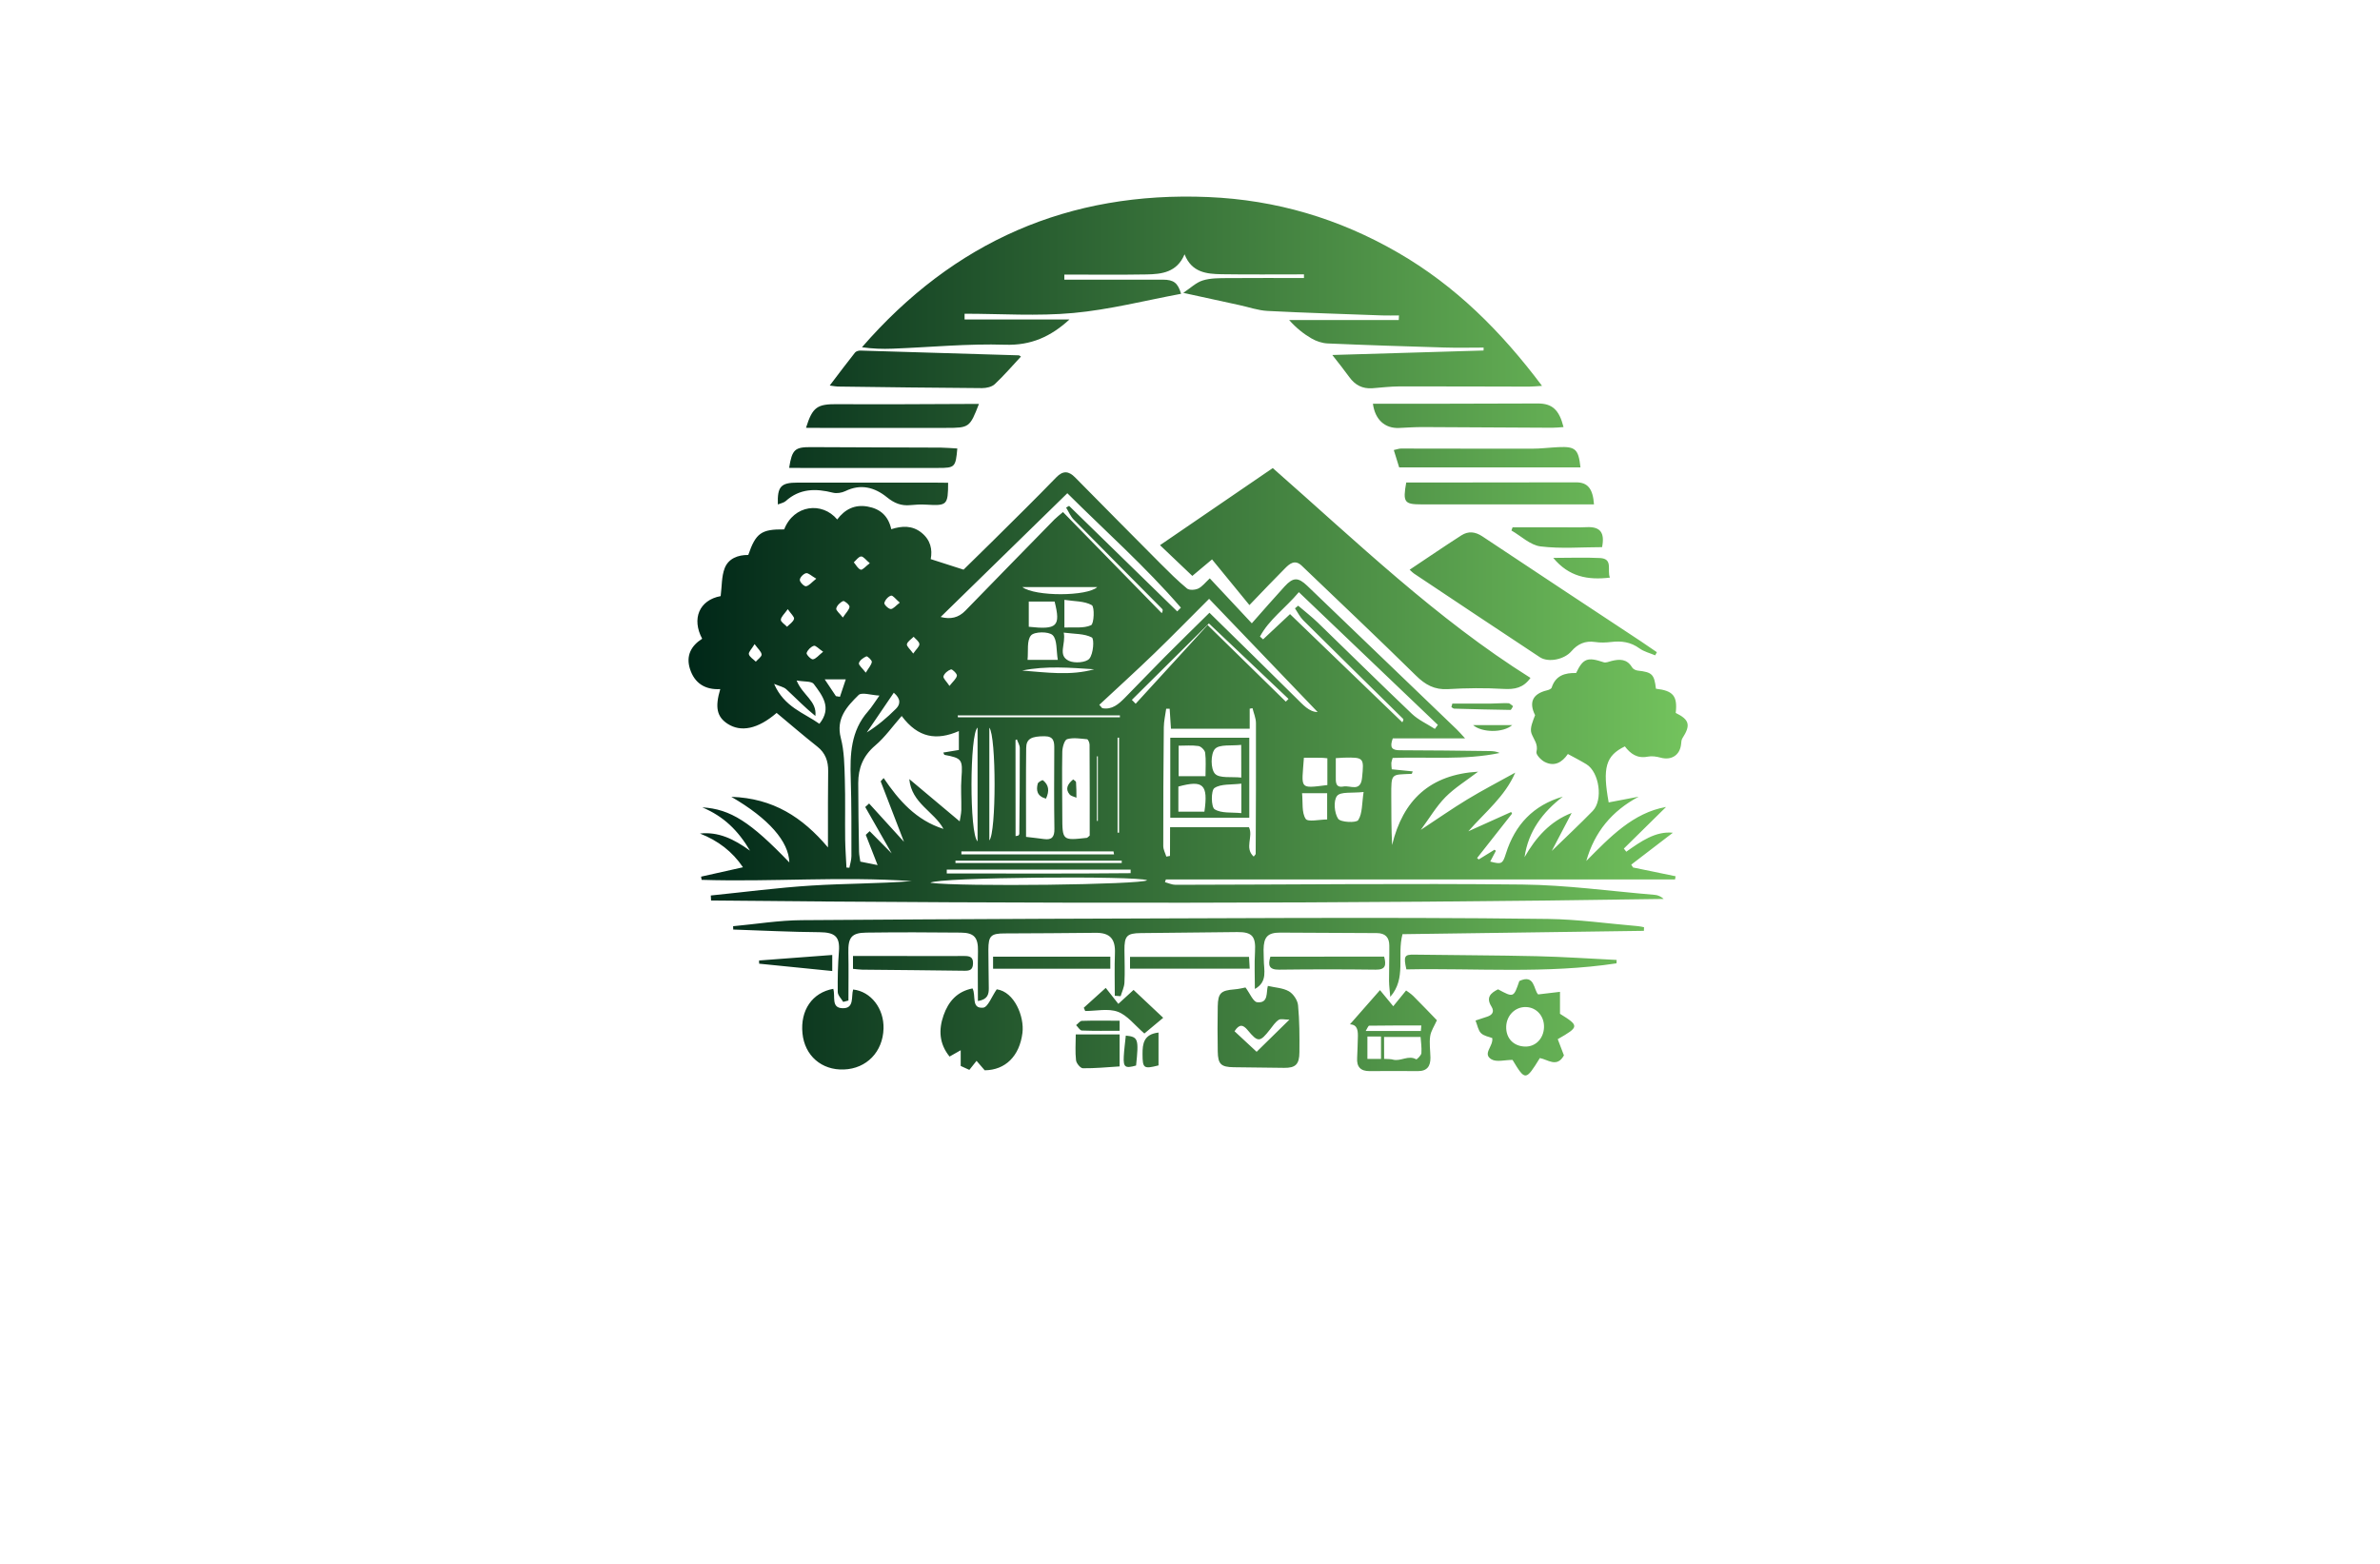 <?xml version="1.0" encoding="utf-8"?>
<!-- Generator: Adobe Illustrator 27.8.1, SVG Export Plug-In . SVG Version: 6.00 Build 0)  -->
<svg version="1.1" xmlns="http://www.w3.org/2000/svg" xmlns:xlink="http://www.w3.org/1999/xlink" x="0px" y="0px"
	 viewBox="0 0 350 230" style="enable-background:new 0 0 350 230;" xml:space="preserve">
<style type="text/css">
	.st0{fill:#DFDCBB;}
	.st1{fill:#256540;}
	.st2{fill:#465410;}
	.st3{fill:#FFF0CC;}
	.st4{fill:#263500;}
	.st5{fill:#FFB540;}
	.st6{fill:#F2F7D2;}
	.st7{fill:#A7D4BF;}
	.st8{fill:#8DC63F;}
	.st9{fill:#02913F;}
	.st10{fill:#008713;}
	.st11{fill:#66FF74;}
	.st12{fill:#493D00;}
	.st13{fill:#005505;}
	.st14{fill:#646A07;}
	.st15{fill:#48990E;}
	.st16{fill:#896500;}
	.st17{fill:#9FE2FF;}
	.st18{fill:#754C24;}
	.st19{fill:#FFF30B;}
	.st20{fill:#7ABC50;}
	.st21{fill:#370900;}
	.st22{fill:#C8FF8D;}
	.st23{fill:#377300;}
	.st24{fill:#002F1A;}
	.st25{fill:#C19E00;}
	.st26{fill:#FFCE00;}
	.st27{fill:#583F00;}
	.st28{fill:#5B7200;}
	.st29{fill:#96FF00;}
	.st30{fill-rule:evenodd;clip-rule:evenodd;fill:#22704A;}
	.st31{fill:#A5D065;}
	.st32{fill:#8EC146;}
	.st33{fill-rule:evenodd;clip-rule:evenodd;fill:#604500;}
	.st34{fill-rule:evenodd;clip-rule:evenodd;fill:#03FCB5;}
	.st35{fill-rule:evenodd;clip-rule:evenodd;fill:#B5FF00;}
	.st36{fill:#008F09;}
	.st37{fill:#491C00;}
	.st38{fill:#CAB400;}
	.st39{fill-rule:evenodd;clip-rule:evenodd;fill:#FFBE78;}
	.st40{fill:#351700;}
	.st41{fill:#697822;}
	.st42{fill:#809324;}
	.st43{fill:#474F1F;}
	.st44{fill:#97AF24;}
	.st45{fill:#B0CB1F;}
	.st46{fill-rule:evenodd;clip-rule:evenodd;fill:#474F1F;}
	.st47{fill-rule:evenodd;clip-rule:evenodd;fill:#697822;}
	.st48{fill-rule:evenodd;clip-rule:evenodd;fill:url(#SVGID_1_);}
	.st49{fill-rule:evenodd;clip-rule:evenodd;fill:url(#SVGID_00000052098507608353058490000001508592941474779315_);}
	.st50{fill-rule:evenodd;clip-rule:evenodd;fill:url(#SVGID_00000015316036324332473600000007575414348464537987_);}
	.st51{fill-rule:evenodd;clip-rule:evenodd;fill:url(#SVGID_00000155138352453905573300000005671320253556679325_);}
	.st52{fill-rule:evenodd;clip-rule:evenodd;fill:url(#SVGID_00000108282478893110665240000016067274149022121370_);}
	.st53{fill-rule:evenodd;clip-rule:evenodd;fill:#55611B;}
	.st54{fill:#FFFFFF;}
	.st55{fill-rule:evenodd;clip-rule:evenodd;fill:#97AF24;}
	.st56{fill-rule:evenodd;clip-rule:evenodd;fill:#FFFFFF;}
	.st57{fill-rule:evenodd;clip-rule:evenodd;fill:#FEFEFE;}
	.st58{fill-rule:evenodd;clip-rule:evenodd;fill:#DFDCBB;}
	.st59{fill-rule:evenodd;clip-rule:evenodd;}
	.st60{fill-rule:evenodd;clip-rule:evenodd;fill:#256540;}
	.st61{fill-rule:evenodd;clip-rule:evenodd;fill:#BDFFFA;}
	.st62{fill-rule:evenodd;clip-rule:evenodd;fill:#FFCE00;}
	.st63{fill-rule:evenodd;clip-rule:evenodd;fill:#5B1C00;}
	.st64{fill-rule:evenodd;clip-rule:evenodd;fill:#00423D;}
	.st65{fill-rule:evenodd;clip-rule:evenodd;fill:#D16024;}
	.st66{fill-rule:evenodd;clip-rule:evenodd;fill:#7A300F;}
	.st67{fill-rule:evenodd;clip-rule:evenodd;fill:#A7D4BF;}
	.st68{fill-rule:evenodd;clip-rule:evenodd;fill:url(#SVGID_00000082328701418780647600000005518497113081543086_);}
	.st69{fill-rule:evenodd;clip-rule:evenodd;fill:url(#SVGID_00000021116778597597028470000004747544626199380105_);}
	.st70{fill-rule:evenodd;clip-rule:evenodd;fill:url(#SVGID_00000080889203371620365100000009345319028520516745_);}
	.st71{fill-rule:evenodd;clip-rule:evenodd;fill:url(#SVGID_00000179616161663752223540000002561387548178316721_);}
	.st72{fill-rule:evenodd;clip-rule:evenodd;fill:url(#SVGID_00000109735817755430284590000001946333068369588668_);}
	.st73{fill:#6F992B;}
	.st74{fill:#355F32;}
	.st75{fill:#457630;}
	.st76{fill:#9CA91A;}
	.st77{fill:#264626;}
	.st78{fill:#F6F7F5;}
	.st79{fill:#2A776B;}
	.st80{fill:#24513A;}
	.st81{fill:#ECB426;}
	.st82{fill:#86BA8A;}
	.st83{fill:#63A038;}
	.st84{fill:#2A6933;}
	.st85{fill:#EBB427;}
	.st86{fill:#FDFDFD;}
	.st87{fill:url(#SVGID_00000134240764883348134480000006141626647995042219_);}
	.st88{fill:url(#SVGID_00000007388485182688907670000017571289120499775643_);}
	.st89{fill:url(#SVGID_00000029746437172340547590000016459509169234068353_);}
	.st90{fill:url(#SVGID_00000160871290131385264950000011016455115188524446_);}
	.st91{fill:url(#SVGID_00000105421110151518767680000001414153753324383912_);}
	.st92{fill-rule:evenodd;clip-rule:evenodd;fill:url(#SVGID_00000089565221059433335350000010455268564225410751_);}
	.st93{fill:url(#SVGID_00000008106727720747464930000008782444633143369600_);}
	.st94{fill-rule:evenodd;clip-rule:evenodd;fill:url(#SVGID_00000092425211322926313220000011510561017279285889_);}
	.st95{fill:url(#SVGID_00000119081204507220311660000009097478904344260742_);}
	.st96{fill-rule:evenodd;clip-rule:evenodd;fill:url(#SVGID_00000070120468939765063900000014541545575893586585_);}
	.st97{fill:url(#SVGID_00000052104317454922678110000018415022015994634368_);}
	.st98{fill:url(#SVGID_00000115504234185948753920000001759795672066567868_);}
	.st99{fill-rule:evenodd;clip-rule:evenodd;fill:url(#SVGID_00000078007674035107452800000008262126805441559973_);}
	.st100{fill-rule:evenodd;clip-rule:evenodd;fill:url(#SVGID_00000071531806914451458440000011148654947787242654_);}
	.st101{fill-rule:evenodd;clip-rule:evenodd;fill:url(#SVGID_00000100343607694076295000000018117418347834102191_);}
	.st102{fill-rule:evenodd;clip-rule:evenodd;fill:url(#SVGID_00000008867990890727641460000000767313286570746268_);}
	.st103{fill-rule:evenodd;clip-rule:evenodd;fill:url(#SVGID_00000117676175675941988080000001114331268077809079_);}
	.st104{fill-rule:evenodd;clip-rule:evenodd;fill:url(#SVGID_00000147932873870901415460000002149304947460052891_);}
	.st105{fill:url(#SVGID_00000161602184637355907260000011404242414277953464_);}
	.st106{fill:url(#SVGID_00000137840270163391896150000004485009219231250105_);}
	.st107{fill:url(#SVGID_00000006702392746863817540000011186183698693147270_);}
	.st108{fill:url(#SVGID_00000026871603162825347010000006988179583767060129_);}
	.st109{fill:#ECEFF0;}
	.st110{fill:url(#SVGID_00000112607413140448853420000004621226263920129183_);}
	.st111{fill:url(#SVGID_00000054973316065778420750000005421599285842802318_);}
	.st112{fill:url(#SVGID_00000183940422850385215760000018293430450669990023_);}
	.st113{fill:url(#SVGID_00000170257813953867073690000016636458369462272439_);}
	.st114{fill:#263756;}
	.st115{fill:url(#SVGID_00000098197707427242013460000012268731531395248792_);}
	.st116{fill:url(#SVGID_00000087413351779315818400000002260865444269559994_);}
	.st117{fill:url(#SVGID_00000166677256110266609750000013245443131064193693_);}
	.st118{fill:url(#SVGID_00000097497776173331621450000010326456342633991346_);}
	.st119{fill:url(#SVGID_00000079485548336281738570000009113145391707686295_);}
	.st120{fill-rule:evenodd;clip-rule:evenodd;fill:url(#SVGID_00000111170015080216327010000015837903868975141262_);}
	.st121{fill-rule:evenodd;clip-rule:evenodd;fill:url(#SVGID_00000065074631568561184610000014497106034414991788_);}
	.st122{fill-rule:evenodd;clip-rule:evenodd;fill:url(#SVGID_00000114763027152835234750000016444290804470252950_);}
	.st123{fill-rule:evenodd;clip-rule:evenodd;fill:#000002;}
	.st124{fill-rule:evenodd;clip-rule:evenodd;fill:url(#SVGID_00000005982615164055499290000012385206395673027747_);}
	.st125{fill:url(#SVGID_00000088134083855045272380000015350957697102458499_);}
	.st126{fill:#B0EB81;}
	.st127{fill:url(#SVGID_00000106830373875447758840000001283479674960976515_);}
	.st128{fill:url(#SVGID_00000109710086645063607010000001138327229109457326_);}
	.st129{fill:url(#SVGID_00000163072409005221977540000005587490021610155683_);}
	.st130{fill:#674447;}
	.st131{fill:url(#SVGID_00000168087072227268243350000010132241315257727407_);}
	.st132{fill:url(#SVGID_00000105406804594122941320000016649283288149618835_);}
	.st133{fill:url(#SVGID_00000007393829507002455180000007509448841709096844_);}
	.st134{fill:#75B63B;}
	.st135{fill:#053E22;}
	.st136{fill:#ECF894;}
	.st137{fill:#00FFFF;}
	.st138{fill:url(#SVGID_00000145039157377022501260000003844101039976661162_);}
	.st139{fill:url(#SVGID_00000152962851974389834540000017594093586754516103_);}
	.st140{fill:url(#SVGID_00000166655029879735854730000017368559184280777890_);}
	.st141{fill:url(#SVGID_00000031917911810681294470000008093022282924550315_);}
	.st142{fill:url(#SVGID_00000137810321289005393790000018034571151497806244_);}
	.st143{fill:url(#SVGID_00000106845669583494549240000006247180889661632663_);}
	.st144{fill-rule:evenodd;clip-rule:evenodd;fill:url(#SVGID_00000057144509240332319030000001681204754906947477_);}
	.st145{fill-rule:evenodd;clip-rule:evenodd;fill:url(#SVGID_00000008147245044600031500000010355025338398138242_);}
	.st146{fill-rule:evenodd;clip-rule:evenodd;fill:url(#SVGID_00000160184110891527130230000017220414778306142865_);}
	.st147{fill-rule:evenodd;clip-rule:evenodd;fill:url(#SVGID_00000183229550068798784720000010865120323343392181_);}
	.st148{fill-rule:evenodd;clip-rule:evenodd;fill:url(#SVGID_00000045612263149211361680000002459166544404710808_);}
	.st149{fill-rule:evenodd;clip-rule:evenodd;fill:url(#SVGID_00000081630149976198024330000004386708191317051019_);}
	.st150{fill-rule:evenodd;clip-rule:evenodd;fill:url(#SVGID_00000164508605473073590240000017067269652312822663_);}
	.st151{fill-rule:evenodd;clip-rule:evenodd;fill:url(#SVGID_00000152231371071494909100000007025372292069087123_);}
	.st152{fill-rule:evenodd;clip-rule:evenodd;fill:url(#SVGID_00000119101821449268884420000001988188380401051579_);}
	.st153{fill-rule:evenodd;clip-rule:evenodd;fill:#809224;}
	.st154{fill-rule:evenodd;clip-rule:evenodd;fill:#AFCA1F;}
	.st155{fill:url(#SVGID_00000051343321501387740930000008005141211554999228_);}
	.st156{fill:url(#SVGID_00000028319192354754771790000010741432025772567221_);}
	.st157{fill-rule:evenodd;clip-rule:evenodd;fill:#0081C6;}
	.st158{fill-rule:evenodd;clip-rule:evenodd;fill:#2AA349;}
	.st159{fill-rule:evenodd;clip-rule:evenodd;fill:#008A45;}
	.st160{fill-rule:evenodd;clip-rule:evenodd;fill:#8BC13F;}
	.st161{fill-rule:evenodd;clip-rule:evenodd;fill:#6BC6F0;}
	.st162{fill-rule:evenodd;clip-rule:evenodd;fill:#B97129;}
	.st163{fill-rule:evenodd;clip-rule:evenodd;fill:#643A18;}
	.st164{fill-rule:evenodd;clip-rule:evenodd;fill:#F9C22B;}
	.st165{fill:#142F47;}
	.st166{fill:#FEFEFE;}
	.st167{fill:#61A939;}
	.st168{fill:url(#SVGID_00000039843158747304418270000013752371667086318263_);}
	.st169{fill:#68A967;}
	.st170{fill:url(#SVGID_00000176749763269893895390000009530302510329199525_);}
	.st171{fill:#FBB040;}
	.st172{fill:#BFCFAB;}
	.st173{fill:#94AF73;}
	.st174{fill:#4A573A;}
	.st175{fill:url(#SVGID_00000154414901225872218140000001842118031050929806_);}
	.st176{fill-rule:evenodd;clip-rule:evenodd;fill:#09451F;}
	.st177{fill-rule:evenodd;clip-rule:evenodd;fill:#028F02;}
	.st178{fill:url(#SVGID_00000147903567980442240380000011259152280911338940_);}
	.st179{fill:url(#SVGID_00000075162540331441793400000000887011480662470037_);}
	.st180{fill:#643A18;}
	.st181{fill:#56483F;}
	.st182{fill:#B64B4A;}
	.st183{fill:#025D16;}
	.st184{fill:#38A32F;}
	.st185{fill:#82B336;}
	.st186{fill:#092B4B;}
	.st187{fill:#026937;}
	.st188{fill:#7EC142;}
	.st189{fill:#6EBD44;}
	.st190{fill:url(#SVGID_00000095307091489450725490000006134384496471006595_);}
	.st191{fill:url(#SVGID_00000000202143489966116660000015713082123047557011_);}
	.st192{fill:#FBFBF4;}
	.st193{fill:#408244;}
	.st194{fill:url(#SVGID_00000088119407529122035210000008608909921998236308_);}
	.st195{fill:#BCCD30;}
	.st196{fill:#6C9E41;}
	.st197{fill:#497235;}
	.st198{fill-rule:evenodd;clip-rule:evenodd;fill:url(#SVGID_00000111899433234284699970000010529080097084188332_);}
	.st199{fill:url(#SVGID_00000127723369426314706610000012145314179266621854_);}
	.st200{fill-rule:evenodd;clip-rule:evenodd;fill:#E6E6E6;}
</style>
<g id="Layer_1">
</g>
<g id="Layer_2">
</g>
<g id="Layer_3">
</g>
<g id="Layer_4">
</g>
<g id="Layer_5">
</g>
<g id="Layer_6">
</g>
<g id="Layer_7">
</g>
<g id="Layer_8">
</g>
<g id="Layer_9">
</g>
<g id="Layer_10">
</g>
<g id="Layer_11">
</g>
<g id="Layer_12">
</g>
<g id="Layer_13">
</g>
<g id="Layer_14">
</g>
<g id="Layer_15">
	<linearGradient id="SVGID_1_" gradientUnits="userSpaceOnUse" x1="101.23" y1="93.548" x2="248.165" y2="93.548">
		<stop  offset="0" style="stop-color:#002718"/>
		<stop  offset="1" style="stop-color:#73C35D"/>
	</linearGradient>
	<path style="fill:url(#SVGID_1_);" d="M171.32,129.74c0.52,0.14,1.03,0.39,1.55,0.39c17-0.02,34.01-0.22,51.01-0.04
		c6.5,0.07,12.99,0.98,19.49,1.52c0.44,0.04,0.87,0.22,1.29,0.6c-46.71,0.71-93.4,0.69-140.09,0.23c-0.01-0.25-0.03-0.49-0.04-0.74
		c4.94-0.5,9.87-1.15,14.82-1.46c4.9-0.31,9.82-0.27,14.73-0.65c-10.3-0.73-20.61,0.14-30.9-0.19c-0.03-0.16-0.06-0.31-0.08-0.47
		c1.99-0.45,3.99-0.89,6.16-1.38c-1.55-2.31-3.68-3.93-6.32-4.96c2.71-0.29,4.95,0.79,7.36,2.52c-1.77-2.99-3.88-5.05-7.02-6.37
		c4.16,0.25,7.1,2.16,12.8,8.1c-0.08-3.06-3.01-6.45-8.53-9.65c6.16,0.21,10.46,3,14.21,7.44c0-2.22,0-4.44,0-6.66
		c0-1.52,0.01-3.05,0.03-4.57c0.02-1.44-0.4-2.65-1.59-3.59c-2.05-1.62-4.03-3.33-5.99-4.96c-2.76,2.38-5.25,2.87-7.21,1.6
		c-1.57-1.02-1.88-2.42-1.08-5.1c-2.24,0.12-3.79-0.87-4.46-2.99c-0.6-1.91,0.16-3.38,1.8-4.42c-1.56-2.92-0.45-5.68,2.72-6.27
		c0.19-1.45,0.12-2.88,0.59-4.1c0.55-1.43,1.96-1.97,3.47-1.95c1.11-3.23,1.92-3.8,5.28-3.76c1.41-3.62,5.58-4.12,7.8-1.46
		c1.12-1.49,2.57-2.24,4.47-1.9c1.84,0.33,3.04,1.35,3.48,3.33c1.57-0.5,3.08-0.58,4.44,0.51c1.35,1.08,1.63,2.49,1.36,3.89
		c1.52,0.49,2.97,0.96,4.83,1.55c1.23-1.2,2.8-2.73,4.35-4.27c3.1-3.08,6.22-6.14,9.26-9.28c1.03-1.07,1.86-0.96,2.8-0.01
		c4.18,4.23,8.35,8.46,12.55,12.67c1.26,1.26,2.53,2.53,3.9,3.66c0.34,0.28,1.18,0.23,1.65,0.01c0.59-0.28,1.03-0.88,1.7-1.5
		c1.92,2.06,3.84,4.11,6.18,6.61c1.77-2,3.28-3.74,4.84-5.44c1.24-1.35,1.98-1.35,3.31-0.08c7.32,7.03,14.65,14.07,21.97,21.11
		c0.34,0.32,0.64,0.68,1.24,1.33c-3.78,0-7.24,0-10.63,0c-0.49,1.36-0.14,1.75,1.05,1.75c4.42,0,8.84,0.07,13.26,0.12
		c0.47,0.01,0.94,0.06,1.41,0.28c-5.18,1.09-10.44,0.54-15.74,0.73c-0.07,0.27-0.17,0.51-0.19,0.75c-0.02,0.26,0.03,0.52,0.06,0.92
		c1.02,0.1,2.03,0.21,3.08,0.31c-0.08,0.21-0.11,0.36-0.14,0.36c-3.05,0.14-3.02-0.16-3.01,3.3c0.01,2.35,0,4.71,0.12,7.17
		c1.6-6.62,5.58-10.37,12.65-10.79c-1.74,1.33-3.44,2.37-4.8,3.74c-1.34,1.36-2.33,3.06-3.63,4.82c2.48-1.63,4.63-3.14,6.86-4.49
		c2.24-1.36,4.58-2.57,7.03-3.93c-1.51,3.51-4.42,5.8-6.9,8.63c2.2-0.99,4.25-1.91,6.3-2.84c0.04,0.08,0.09,0.16,0.13,0.24
		c-1.71,2.18-3.43,4.35-5.14,6.53c0.08,0.07,0.16,0.14,0.24,0.21c0.77-0.48,1.55-0.95,2.32-1.43c0.07,0.05,0.13,0.11,0.2,0.16
		c-0.28,0.52-0.55,1.05-0.83,1.58c1.68,0.44,1.83,0.35,2.31-1.18c1.33-4.24,4.04-7.11,8.37-8.37c-2.96,2.28-5.08,5.08-5.63,8.9
		c1.65-2.88,3.74-5.27,6.93-6.5c-0.97,1.85-1.91,3.64-2.93,5.59c2.15-2.09,4.13-3.94,6.02-5.88c1.56-1.6,0.98-5.7-0.92-6.87
		c-0.85-0.52-1.74-0.97-2.73-1.51c-0.85,1.25-2,1.91-3.44,1.15c-0.53-0.28-1.28-1.08-1.18-1.46c0.29-1.16-0.42-1.84-0.74-2.74
		c-0.26-0.76,0.21-1.78,0.54-2.66c-0.93-1.85-0.39-3.14,1.74-3.65c0.26-0.06,0.64-0.21,0.7-0.41c0.58-1.79,1.96-2.18,3.59-2.14
		c1.03-2.16,1.68-2.38,4.06-1.58c0.32,0.11,0.77-0.1,1.14-0.19c1.2-0.3,2.29-0.32,3.03,0.94c0.14,0.24,0.53,0.44,0.82,0.47
		c2.13,0.24,2.44,0.53,2.69,2.67c2.54,0.29,3.19,1.07,2.91,3.56c2.02,0.99,2.23,1.8,0.98,3.73c-0.15,0.23-0.16,0.57-0.19,0.87
		c-0.17,1.62-1.44,2.42-3.04,1.97c-0.59-0.16-1.27-0.26-1.87-0.14c-1.52,0.3-2.52-0.4-3.36-1.51c-2.81,1.37-3.31,3.12-2.38,8.24
		c1.47-0.28,2.94-0.56,4.41-0.84c-3.94,2.1-6.49,5.19-7.7,9.45c3.48-3.52,6.9-7.1,11.73-7.94c-1.95,1.92-4.08,4.02-6.21,6.12
		c0.12,0.15,0.24,0.31,0.36,0.46c2.15-1.52,4.31-3.05,6.85-2.79c-1.96,1.5-4.04,3.1-6.12,4.69c0.09,0.14,0.17,0.28,0.26,0.42
		c2.09,0.43,4.17,0.86,6.26,1.29c-0.03,0.16-0.05,0.31-0.08,0.47c-24.96,0-49.92,0-74.88,0C171.4,129.46,171.36,129.6,171.32,129.74
		z M129.51,114.91c0.15-0.16,0.29-0.32,0.44-0.48c2.23,3.3,4.78,6.21,8.8,7.48c-1.4-2.58-4.69-3.75-5.03-7.33
		c2.58,2.16,4.96,4.16,7.41,6.22c0.07-0.48,0.22-1.07,0.24-1.67c0.03-1.57-0.1-3.16,0.02-4.72c0.2-2.69,0.09-2.91-2.49-3.39
		c-0.05-0.01-0.08-0.14-0.18-0.34c0.79-0.13,1.54-0.25,2.29-0.38c0-0.94,0-1.79,0-2.78c-3.25,1.41-5.98,1.04-8.41-2.22
		c-1.35,1.54-2.46,3.13-3.89,4.34c-1.78,1.51-2.5,3.33-2.5,5.53c0,3.36,0.06,6.72,0.12,10.09c0.01,0.5,0.13,1,0.19,1.46
		c0.85,0.17,1.55,0.31,2.54,0.51c-0.64-1.64-1.19-3.05-1.74-4.45c0.19-0.18,0.38-0.36,0.57-0.54c1.26,1.27,2.53,2.55,3.24,3.27
		c-1-1.75-2.44-4.29-3.89-6.82c0.19-0.17,0.38-0.35,0.57-0.52c1.67,1.83,3.34,3.67,5.13,5.64
		C131.76,120.73,130.63,117.82,129.51,114.91z M156.96,72.54c-6.32,6.18-12.43,12.15-18.63,18.2c1.46,0.38,2.63,0.11,3.63-0.92
		c4.36-4.49,8.74-8.96,13.11-13.43c0.32-0.32,0.69-0.6,1.25-1.08c4.9,5.01,9.72,9.94,14.53,14.87c0.19-0.38,0.15-0.53,0.05-0.63
		c-4.33-4.37-8.68-8.73-12.99-13.12c-0.48-0.49-0.76-1.18-1.13-1.78c0.15-0.08,0.29-0.16,0.44-0.25c5.3,5.17,10.6,10.35,15.9,15.52
		c0.18-0.18,0.36-0.36,0.54-0.55C168.43,83.32,162.43,77.99,156.96,72.54z M172.07,121.66c4.04,0,7.84,0,11.6,0
		c0.68,1.39-0.71,3.05,0.7,4.32c0.18-0.24,0.29-0.32,0.29-0.4c0.03-6.41,0.06-12.82,0.04-19.22c0-0.74-0.33-1.47-0.51-2.21
		c-0.14,0.03-0.27,0.05-0.41,0.08c0,0.97,0,1.94,0,2.94c-3.95,0-7.74,0-11.58,0c-0.07-1.07-0.13-2-0.19-2.93
		c-0.17,0-0.34-0.01-0.51-0.01c-0.12,0.91-0.34,1.81-0.35,2.72c-0.06,5.83-0.09,11.66-0.08,17.48c0,0.52,0.29,1.03,0.45,1.55
		c0.18-0.03,0.36-0.07,0.54-0.1C172.07,124.48,172.07,123.11,172.07,121.66z M185.29,93.62c0.15,0.14,0.3,0.27,0.46,0.41
		c1.31-1.23,2.62-2.45,3.96-3.71c5.61,5.4,11.06,10.65,16.51,15.91c0.2-0.34,0.18-0.44,0.12-0.51c-4.9-4.83-9.81-9.65-14.69-14.5
		c-0.49-0.49-0.81-1.16-1.21-1.75c0.16-0.13,0.31-0.26,0.47-0.39c0.97,0.83,1.99,1.62,2.91,2.51c4.61,4.46,9.16,8.97,13.81,13.39
		c0.96,0.91,2.25,1.49,3.38,2.22c0.15-0.2,0.29-0.39,0.44-0.59c-6.78-6.47-13.55-12.94-20.44-19.52
		C188.99,89.48,186.62,91.12,185.29,93.62z M193.77,104.72c-5.26-5.49-10.59-11.05-15.96-16.65c-2.81,2.8-5.38,5.44-8.02,7.99
		c-2.67,2.58-5.41,5.07-8.13,7.6c0.14,0.16,0.29,0.33,0.43,0.49c1.43,0.28,2.41-0.59,3.32-1.51c1.96-1.98,3.88-4.01,5.84-5.98
		c2.21-2.22,4.45-4.41,6.61-6.54c4.35,4.27,8.56,8.38,12.74,12.53C191.61,103.64,192.53,104.72,193.77,104.72z M160.25,122.89
		c0-4.3,0.01-8.84-0.02-13.38c0-0.28-0.22-0.78-0.37-0.79c-0.98-0.09-2.03-0.27-2.93-0.01c-0.39,0.11-0.7,1.2-0.71,1.85
		c-0.06,3.14-0.01,6.29,0,9.43c0.01,3.64,0.01,3.64,3.63,3.23C159.89,123.22,159.93,123.16,160.25,122.89z M150.89,123.08
		c1.08,0.13,1.86,0.21,2.63,0.32c1.18,0.17,1.56-0.33,1.54-1.5c-0.06-3.92-0.04-7.84-0.02-11.76c0.01-1.04-0.04-1.86-1.44-1.86
		c-1.92,0-2.68,0.37-2.69,1.74C150.86,114.36,150.89,118.7,150.89,123.08z M129.33,102.3c-1.23-0.06-2.61-0.54-3.07-0.08
		c-1.69,1.67-3.36,3.43-2.61,6.32c0.51,1.95,0.53,4.05,0.59,6.09c0.09,2.94,0.01,5.89,0.05,8.84c0.02,1.37,0.13,2.74,0.19,4.12
		c0.14,0.01,0.29,0.02,0.43,0.03c0.11-0.57,0.3-1.15,0.3-1.72c0-3.79,0.02-7.58-0.1-11.36c-0.12-3.58,0-7.05,2.55-9.93
		C128.22,103.97,128.65,103.25,129.33,102.3z M136.82,129.83c4.48,0.62,31.12,0.28,31.88-0.37
		C167.29,128.78,137.89,129,136.82,129.83z M163.83,125.65c-0.03-0.14-0.05-0.29-0.08-0.43c-7.46,0-14.91,0-22.37,0
		c0,0.14,0,0.29,0,0.43C148.87,125.65,156.35,125.65,163.83,125.65z M164.96,126.92c0-0.11,0-0.23,0-0.34c-8.15,0-16.3,0-24.45,0
		c0,0.11,0,0.23,0,0.34C148.66,126.92,156.81,126.92,164.96,126.92z M117.15,100.08c0.87,2.17,3.02,3.01,2.76,5.22
		c-1.53-1.23-2.86-2.62-4.27-3.92c-0.39-0.36-1.01-0.46-1.8-0.8c1.48,3.42,4.41,4.27,6.66,5.87c1.9-2.35,0.43-4.16-0.83-5.86
		C119.34,100.15,118.24,100.28,117.15,100.08z M155.56,97.05c-0.24-1.41-0.07-2.97-0.76-3.64c-0.58-0.56-2.69-0.53-3.18,0.04
		c-0.65,0.75-0.38,2.3-0.51,3.6C152.66,97.05,153.9,97.05,155.56,97.05z M156.43,93.04c0.36,1.67-0.95,3.34,0.76,4.15
		c0.82,0.39,2.53,0.26,3.01-0.32c0.6-0.71,0.74-2.91,0.36-3.12C159.46,93.17,157.99,93.25,156.43,93.04z M151.29,92.18
		c4.19,0.46,4.71-0.07,3.8-3.71c-1.22,0-2.46,0-3.8,0C151.29,89.73,151.29,90.91,151.29,92.18z M166.27,128.42c0-0.18,0-0.36,0-0.53
		c-9.01,0-18.02,0-27.04,0c0,0.19,0,0.38,0,0.57C148.25,128.46,157.26,128.51,166.27,128.42z M166.45,102.93
		c0.19,0.19,0.38,0.38,0.56,0.57c3.52-3.84,7.04-7.69,10.58-11.57c4.06,3.98,7.78,7.62,11.5,11.26c0.13-0.13,0.26-0.27,0.4-0.4
		c-3.9-3.7-7.8-7.39-11.71-11.1C174.08,95.36,170.26,99.15,166.45,102.93z M156.53,92.29c1.39-0.07,2.82,0.16,3.92-0.34
		c0.44-0.2,0.54-2.7,0.11-2.95c-1.09-0.62-2.57-0.55-4.03-0.78C156.53,89.73,156.53,90.85,156.53,92.29z M191.75,111.44
		c-0.32,4.64-0.79,4.55,3.45,4.02c0-1.28,0-2.57,0-3.94c-0.33-0.03-0.59-0.07-0.84-0.07C193.52,111.43,192.68,111.44,191.75,111.44z
		 M196.44,111.5c0,1.01,0,1.84,0,2.67c0,0.79-0.09,1.73,1.14,1.5c0.98-0.19,2.5,0.86,2.72-1.26c0.3-2.96,0.3-3.05-2.71-2.98
		C197.28,111.44,196.98,111.47,196.44,111.5z M200.53,116.48c-1.69,0.19-3.37-0.08-3.9,0.57c-0.56,0.69-0.41,2.51,0.15,3.36
		c0.35,0.54,2.69,0.64,2.96,0.2C200.37,119.63,200.27,118.18,200.53,116.48z M191.48,116.66c0.14,1.36-0.08,2.83,0.53,3.77
		c0.32,0.5,2.06,0.09,3.16,0.09c0-1.43,0-2.6,0-3.86C193.98,116.66,192.9,116.66,191.48,116.66z M143.76,123.74
		c0-5.69,0-11.16,0-16.73C142.6,107.89,142.54,122.67,143.76,123.74z M140.84,105.21c0.01,0.09,0.02,0.19,0.03,0.28
		c7.94,0,15.88,0,23.82,0c0-0.09,0-0.19,0-0.28C156.74,105.21,148.79,105.21,140.84,105.21z M145.49,123.6
		c1.03-1.11,1.03-15.33,0-16.58C145.49,112.6,145.49,118.04,145.49,123.6z M149.35,122.97c0.13-0.03,0.27-0.05,0.4-0.08
		c0.05-0.08,0.15-0.17,0.15-0.25c0.04-4.21,0.08-8.42,0.07-12.62c0-0.43-0.28-0.85-0.43-1.28c-0.07,0.04-0.13,0.07-0.2,0.11
		C149.35,113.55,149.35,118.26,149.35,122.97z M150.34,86.34c1.9,1.42,9.57,1.38,11.02,0C157.7,86.34,154.16,86.34,150.34,86.34z
		 M150.32,98.62c3.56,0.27,7.11,0.79,10.59-0.19C157.35,98.2,153.81,97.9,150.32,98.62z M131.44,101.88
		c-1.38,2.03-2.67,3.93-3.97,5.84c1.6-1,2.99-2.18,4.27-3.46C132.41,103.61,132.52,102.79,131.44,101.88z M122.93,102.38
		c0.2,0.03,0.39,0.07,0.59,0.1c0.29-0.86,0.57-1.71,0.86-2.57c-0.92,0-1.84,0-3.1,0C122.02,101.01,122.47,101.69,122.93,102.38z
		 M164.57,108.49c-0.07,0-0.15,0-0.22,0c0,4.66,0,9.31,0,13.97c0.07,0,0.15,0,0.22,0C164.57,117.8,164.57,113.14,164.57,108.49z
		 M115.85,89.59c-0.49,0.7-0.99,1.11-1.02,1.56c-0.02,0.32,0.59,0.68,0.91,1.03c0.37-0.38,0.91-0.71,1.03-1.16
		C116.85,90.73,116.31,90.27,115.85,89.59z M110.97,94.73c-0.42,0.71-0.92,1.17-0.84,1.49c0.11,0.42,0.66,0.73,1.02,1.09
		c0.3-0.35,0.87-0.73,0.85-1.05C111.96,95.82,111.46,95.42,110.97,94.73z M121.05,95.85c-0.65-0.43-1.1-0.96-1.37-0.87
		c-0.44,0.14-0.92,0.62-1.06,1.06c-0.07,0.21,0.64,0.96,0.92,0.93C119.99,96.91,120.37,96.39,121.05,95.85z M123.95,90.82
		c0.46-0.7,0.93-1.12,0.98-1.58c0.03-0.26-0.75-0.92-0.94-0.84c-0.43,0.18-0.92,0.66-1.01,1.09
		C122.92,89.78,123.48,90.21,123.95,90.82z M127.91,82.83c-0.57-0.47-0.94-1.01-1.28-0.99c-0.37,0.02-0.72,0.55-1.07,0.86
		c0.33,0.38,0.61,0.96,1.02,1.08C126.85,83.86,127.31,83.28,127.91,82.83z M132.32,88.63c-0.58-0.49-1.02-1.1-1.28-1.03
		c-0.42,0.11-0.88,0.64-0.99,1.08c-0.06,0.22,0.59,0.87,0.94,0.89C131.35,89.58,131.74,89.07,132.32,88.63z M120.04,85.11
		c-0.73-0.42-1.17-0.88-1.5-0.81c-0.38,0.08-0.91,0.62-0.92,0.98c-0.01,0.33,0.62,0.97,0.9,0.94
		C118.96,86.17,119.34,85.66,120.04,85.11z M139.63,100.88c0.51-0.66,1.01-1.05,1.09-1.51c0.05-0.27-0.68-0.98-0.87-0.92
		c-0.45,0.15-0.97,0.58-1.1,1.01C138.66,99.75,139.2,100.22,139.63,100.88z M161.45,111.23c-0.05,0-0.09,0-0.14,0
		c0,3.17,0,6.34,0,9.51c0.05,0,0.09,0,0.14,0C161.45,117.57,161.45,114.4,161.45,111.23z M134.3,96.12c0.44-0.65,0.93-1.04,0.9-1.4
		c-0.03-0.38-0.54-0.72-0.84-1.07c-0.35,0.36-0.89,0.68-0.99,1.09C133.3,95.04,133.84,95.47,134.3,96.12z M127.32,98.93
		c0.42-0.7,0.82-1.12,0.89-1.58c0.03-0.25-0.66-0.88-0.8-0.82c-0.45,0.2-0.99,0.58-1.1,1C126.24,97.81,126.82,98.27,127.32,98.93z
		 M198.43,55.46c0.84,1.17,1.93,1.74,3.38,1.64c1.31-0.1,2.62-0.26,3.94-0.27c6.36-0.01,12.73,0.02,19.09,0.03
		c0.54,0,1.09-0.06,1.93-0.11c-6.01-8.01-12.73-14.72-21.21-19.61c-8.66-5-17.9-7.74-27.87-8.16c-20.51-0.87-37.43,6.54-50.93,22.09
		c1.52,0.22,3.02,0.27,4.51,0.21c5.52-0.21,11.05-0.76,16.56-0.58c3.77,0.12,6.68-1.17,9.45-3.72c-5.14,0-10.28,0-15.43,0
		c0-0.28,0-0.56,0-0.84c5.34,0,10.71,0.38,16.01-0.11c5.32-0.49,10.56-1.84,15.83-2.82c-0.47-1.59-1.07-2.08-2.67-2.08
		c-4.83-0.01-9.67,0-14.5,0c0-0.25,0-0.5,0-0.75c4.03,0,8.05,0.05,12.08-0.02c2.24-0.04,4.48-0.29,5.6-2.96
		c1.05,2.68,3.24,2.89,5.42,2.93c4.05,0.06,8.1,0.02,12.14,0.02c0,0.18,0,0.36,0,0.54c-3.71,0-7.42-0.02-11.13,0.01
		c-1.25,0.01-2.57-0.02-3.74,0.34c-0.99,0.3-1.82,1.13-2.88,1.83c3.06,0.67,5.66,1.24,8.25,1.8c1.39,0.3,2.76,0.79,4.16,0.86
		c5.62,0.29,11.24,0.45,16.87,0.66c0.81,0.03,1.63,0,2.44,0c-0.01,0.23-0.02,0.45-0.03,0.68c-5.37,0-10.74,0-16.12,0
		c1.06,1.18,2.12,2.03,3.28,2.7c0.7,0.41,1.56,0.7,2.36,0.74c5.73,0.25,11.47,0.43,17.2,0.6c1.92,0.06,3.84,0.01,5.76,0.01
		c0,0.14-0.01,0.29-0.01,0.43c-7.39,0.22-14.77,0.44-22.24,0.66C196.86,53.4,197.67,54.41,198.43,55.46z M183.74,88.99
		c2.1-2.18,3.65-3.82,5.24-5.41c0.68-0.69,1.45-1.33,2.44-0.39c5.62,5.38,11.27,10.72,16.82,16.18c1.37,1.35,2.73,2.1,4.7,1.98
		c2.72-0.16,5.47-0.19,8.19-0.03c1.61,0.09,2.89-0.14,3.94-1.62c-13.86-8.7-25.59-20.05-37.9-30.86
		c-5.52,3.78-10.96,7.5-16.58,11.34c1.7,1.62,3.23,3.07,4.75,4.52c0.94-0.79,1.74-1.46,2.9-2.43
		C180.02,84.45,181.78,86.6,183.74,88.99z M164.8,146.51c0.2-0.67,0.53-1.33,0.56-2.01c0.08-1.57,0.01-3.15,0-4.73
		c-0.02-2.12,0.35-2.52,2.41-2.54c4.73-0.06,9.46-0.11,14.19-0.15c2.21-0.02,2.73,0.66,2.6,2.89c-0.11,1.84-0.02,3.68-0.02,5.48
		c1.93-1.07,1.31-2.8,1.31-4.36c0-0.47-0.03-0.95-0.03-1.42c0.02-1.86,0.6-2.51,2.42-2.51c4.74,0,9.47,0.07,14.21,0.07
		c1.28,0,1.85,0.64,1.86,1.82c0.02,1.74-0.05,3.47-0.04,5.21c0.01,0.78,0.12,1.56,0.18,2.35c2.41-2.74,0.96-6.02,1.8-9.22
		c11.79-0.16,23.65-0.33,35.5-0.49c0.01-0.18,0.01-0.35,0.02-0.53c-0.3-0.06-0.59-0.14-0.89-0.16c-4.4-0.37-8.8-1-13.21-1.06
		c-12.84-0.17-25.68-0.17-38.53-0.14c-23.74,0.06-47.47,0.15-71.21,0.32c-3.38,0.02-6.75,0.58-10.12,0.89
		c0.01,0.16,0.02,0.32,0.02,0.49c4.23,0.14,8.46,0.36,12.69,0.39c2.28,0.02,3.02,0.66,2.85,2.83c-0.15,1.98-0.2,3.98-0.17,5.97
		c0.01,0.49,0.52,0.97,0.8,1.45c0.26-0.07,0.51-0.14,0.77-0.2c0-2.35,0.04-4.7-0.01-7.05c-0.05-2.21,0.45-2.92,2.65-2.94
		c4.63-0.06,9.26-0.05,13.89,0c2,0.02,2.56,0.76,2.52,2.75c-0.05,2.4-0.01,4.8-0.01,7.31c1.4-0.21,1.61-0.96,1.6-1.86
		c-0.01-1.89-0.06-3.79-0.06-5.68c0-2.05,0.39-2.4,2.38-2.4c4.47-0.01,8.94-0.05,13.41-0.09c2.09-0.02,2.91,0.9,2.82,3.02
		c-0.08,2.08-0.02,4.16-0.02,6.24C164.25,146.46,164.52,146.49,164.8,146.51z M207.95,84.36c6.16,4.1,12.31,8.22,18.49,12.29
		c1.27,0.84,3.61,0.34,4.65-0.87c0.92-1.07,2.03-1.58,3.49-1.36c0.76,0.12,1.57,0.09,2.34,0c1.52-0.19,2.89,0,4.18,0.94
		c0.66,0.48,1.53,0.69,2.31,1.02c0.08-0.15,0.17-0.3,0.25-0.46c-0.8-0.55-1.6-1.1-2.41-1.64c-7.75-5.13-15.52-10.23-23.25-15.39
		c-1.07-0.71-2.07-0.8-3.08-0.16c-2.51,1.61-4.98,3.3-7.62,5.06C207.64,84.1,207.78,84.25,207.95,84.36z M123.18,56.85
		c7.08,0.09,14.16,0.19,21.24,0.23c0.63,0,1.43-0.17,1.87-0.58c1.36-1.27,2.57-2.69,3.85-4.06c-0.14-0.08-0.22-0.17-0.3-0.18
		c-7.77-0.24-15.53-0.48-23.3-0.7c-0.27-0.01-0.65,0.1-0.8,0.29c-1.2,1.51-2.35,3.05-3.72,4.85
		C122.67,56.79,122.92,56.84,123.18,56.85z M183.16,145.23c0.66,0.87,1.13,2.11,1.72,2.17c1.71,0.18,1.3-1.49,1.57-2.4
		c1.07,0.25,2.21,0.29,3.09,0.79c0.65,0.37,1.28,1.31,1.35,2.05c0.22,2.29,0.22,4.61,0.2,6.91c-0.01,1.8-0.58,2.32-2.25,2.3
		c-2.47-0.02-4.94-0.05-7.41-0.09c-1.87-0.03-2.32-0.44-2.35-2.34c-0.04-2.21-0.04-4.41,0-6.62c0.04-1.96,0.47-2.33,2.44-2.49
		C182.19,145.46,182.85,145.29,183.16,145.23z M181.55,151.67c1.14,1.06,2.26,2.1,3.25,3.02c1.63-1.6,3.05-2.99,4.82-4.73
		c-0.75,0-1.29-0.17-1.59,0.04c-0.5,0.34-0.87,0.9-1.25,1.39c-1.5,1.92-1.78,1.95-3.31,0.1
		C182.82,150.71,182.26,150.55,181.55,151.67z M118.01,151.98c0.32,3.27,2.81,5.44,6.09,5.31c3.34-0.12,5.73-2.59,5.83-6.01
		c0.09-2.94-1.85-5.47-4.47-5.75c-0.31,1.04,0.22,2.8-1.55,2.75c-1.73-0.04-1.03-1.73-1.37-2.85
		C119.45,145.98,117.67,148.58,118.01,151.98z M138.76,149.32c-0.75,2.13-0.65,4.18,0.88,6.07c0.53-0.3,0.96-0.54,1.64-0.93
		c0,0.88,0,1.55,0,2.31c0.42,0.19,0.88,0.41,1.27,0.58c0.39-0.49,0.72-0.91,1.06-1.33c0.38,0.44,0.75,0.87,1.2,1.39
		c3.03-0.03,5.12-2.07,5.55-5.5c0.3-2.4-1.18-6.05-3.78-6.41c-0.74,1.06-1.3,2.64-2,2.7c-1.8,0.17-1.01-1.76-1.56-2.83
		C140.76,145.81,139.47,147.29,138.76,149.32z M229.41,149.1c2.85,1.77,2.85,1.92-0.33,3.73c0.31,0.8,0.62,1.62,0.91,2.39
		c-1.03,1.86-2.37,0.6-3.54,0.39c-2.08,3.37-2.15,3.37-4.02,0.27c-1.13,0-2.35,0.36-3.09-0.08c-1.39-0.82,0.29-1.9,0.11-3.13
		c-0.46-0.19-1.21-0.29-1.65-0.72c-0.42-0.4-0.52-1.14-0.81-1.86c0.67-0.22,1.15-0.39,1.63-0.54c0.81-0.24,1.2-0.73,0.71-1.52
		c-0.84-1.33-0.12-1.99,0.97-2.53c2.29,1.23,2.29,1.23,3.13-1.22c2.29-1.08,2.09,1.31,2.77,1.97c1.2-0.14,2.21-0.26,3.21-0.38
		C229.41,146.92,229.41,147.95,229.41,149.1z M224.31,153.92c1.52,0.03,2.7-1.19,2.75-2.84c0.05-1.63-1.09-2.92-2.63-2.97
		c-1.59-0.06-2.88,1.21-2.93,2.88C221.45,152.7,222.58,153.89,224.31,153.92z M205.73,62.94c1.15-0.05,2.31-0.13,3.46-0.13
		c6.35,0.02,12.71,0.07,19.06,0.1c0.55,0,1.1-0.06,1.68-0.1c-0.64-2.56-1.68-3.47-3.77-3.47c-5.04,0.02-10.08,0.03-15.12,0.04
		c-3.04,0.01-6.09,0-9.14,0C202.21,61.71,203.66,63.03,205.73,62.94z M209.05,74.18c7.89,0,15.78,0,23.67,0c0.56,0,1.12,0,1.69,0
		c-0.16-2.33-0.94-3.24-2.62-3.24c-5.99,0.01-11.98,0.02-17.97,0.02c-2.36,0-4.71,0-7.02,0C206.28,73.87,206.51,74.18,209.05,74.18z
		 M120.57,62.93c6.2,0,12.4,0,18.6,0c3.35,0,3.46-0.07,4.79-3.52c-0.63,0-1.18,0-1.74,0c-6.35,0.02-12.71,0.08-19.06,0.03
		c-2.96-0.02-3.66,0.38-4.63,3.48C119.34,62.93,119.96,62.93,120.57,62.93z M206.78,145.67c0.17,0.13,0.66,0.43,1.06,0.82
		c1.26,1.26,2.49,2.55,3.47,3.56c-0.38,0.86-0.88,1.57-0.99,2.35c-0.15,1.03,0.02,2.09,0.04,3.15c0.01,1.25-0.48,1.99-1.86,1.98
		c-2.36-0.03-4.72-0.01-7.08,0c-1.32,0.01-1.93-0.61-1.84-1.95c0.06-0.94,0.06-1.89,0.1-2.84c0.04-1.05,0.03-2.05-1.16-2.09
		c1.52-1.73,3.08-3.5,4.42-5.03c0.75,0.92,1.35,1.64,1.95,2.37C205.48,147.26,206.08,146.52,206.78,145.67z M203.55,155.73
		c0.58,0.04,0.96,0.01,1.3,0.11c1.14,0.31,2.26-0.72,3.42-0.04c0.07,0.04,0.73-0.57,0.76-0.91c0.06-0.86-0.08-1.74-0.12-2.38
		c-1.92,0-3.62,0-5.37,0C203.55,153.56,203.55,154.58,203.55,155.73z M201.09,152.44c0,1.17,0,2.23,0,3.3c0.73,0,1.33,0,2,0
		c0-1.15,0-2.22,0-3.3C202.36,152.44,201.76,152.44,201.09,152.44z M208.95,151.63c0.02-0.27,0.04-0.54,0.07-0.81
		c-2.55,0-5.11-0.01-7.66,0.03c-0.15,0-0.3,0.43-0.52,0.78C203.66,151.63,206.31,151.63,208.95,151.63z M229.2,65.76
		c-1.31,0.06-2.62,0.23-3.93,0.23c-6.41,0.01-12.82-0.02-19.24-0.02c-0.33,0-0.66,0.14-1.06,0.22c0.28,0.92,0.53,1.71,0.79,2.55
		c8.91,0,17.79,0,26.66,0C232.13,66.06,231.69,65.65,229.2,65.76z M117.76,68.82c6.74,0,13.48,0,20.22,0c2.44,0,2.56-0.1,2.8-2.86
		c-0.81-0.04-1.63-0.12-2.44-0.13c-6.36-0.03-12.72-0.03-19.08-0.07c-2.35-0.01-2.78,0.32-3.21,3.05
		C116.64,68.82,117.2,68.82,117.76,68.82z M237.74,141.18c-3.9-0.19-7.8-0.46-11.7-0.55c-6.03-0.14-12.06-0.14-18.09-0.23
		c-1.41-0.02-1.57,0.21-1.13,2.17c10.28-0.2,20.62,0.67,30.9-0.89C237.73,141.52,237.73,141.35,237.74,141.18z M137.45,70.98
		c-6.73,0-13.45,0-20.18,0c-2.43,0-2.97,0.57-2.88,3.21c0.41-0.17,0.86-0.24,1.15-0.49c2.07-1.87,4.42-1.88,6.95-1.24
		c0.56,0.14,1.29,0.02,1.82-0.23c2.28-1.12,4.33-0.55,6.12,0.9c1.07,0.87,2.1,1.29,3.43,1.16c0.78-0.08,1.58-0.12,2.36-0.07
		c3.06,0.18,3.2,0.06,3.21-3.22C138.69,70.98,138.07,70.98,137.45,70.98z M126.79,142.61c5.03,0.05,10.07,0.09,15.1,0.16
		c0.77,0.01,1.17-0.19,1.2-1.04c0.04-0.96-0.44-1.13-1.25-1.13c-3.15,0.02-6.3,0-9.45,0c-2.3,0-4.59,0-6.95,0c0,0.69,0,1.2,0,1.89
		C125.97,142.54,126.38,142.6,126.79,142.61z M183.78,142.46c-0.04-0.68-0.07-1.22-0.1-1.73c-5.95,0-11.71,0-17.5,0
		c0,0.64,0,1.15,0,1.73C172.06,142.46,177.85,142.46,183.78,142.46z M233.35,77.53c-1.2,0.06-2.41,0.02-3.61,0.02
		c-2.43,0-4.87,0-7.3,0c-0.06,0.16-0.11,0.31-0.17,0.47c1.42,0.82,2.77,2.15,4.27,2.34c2.99,0.37,6.05,0.11,9.06,0.11
		C236.03,78.3,235.31,77.44,233.35,77.53z M146.04,140.7c0,0.65,0,1.19,0,1.77c5.79,0,11.48,0,17.24,0c0-0.62,0-1.13,0-1.77
		C157.45,140.7,151.76,140.7,146.04,140.7z M186.82,140.7c-0.38,1.29-0.2,1.93,1.3,1.91c4.73-0.06,9.46-0.06,14.19,0
		c1.44,0.02,1.58-0.63,1.24-1.92C197.92,140.7,192.37,140.7,186.82,140.7z M158.24,155.94c0.05,0.44,0.65,1.17,1.01,1.17
		c1.76,0.02,3.53-0.15,5.4-0.27c0-1.54,0-3.08,0-4.71c-2.13,0-4.16,0-6.45,0C158.19,153.48,158.1,154.72,158.24,155.94z
		 M159.59,148.69c1.61,0,3.37-0.41,4.79,0.11c1.41,0.52,2.47,1.96,3.91,3.2c0.78-0.65,1.7-1.43,2.77-2.31
		c-1.69-1.58-3.16-2.97-4.36-4.1c-0.84,0.77-1.54,1.41-2.24,2.05c-0.58-0.74-1.16-1.47-1.85-2.35c-0.95,0.86-2.09,1.89-3.23,2.92
		C159.44,148.38,159.52,148.54,159.59,148.69z M236.75,84.95c-0.44-1.11,0.51-2.78-1.46-2.88c-2.22-0.11-4.46-0.02-6.87-0.02
		C230.72,84.83,233.5,85.34,236.75,84.95z M111.63,141.26c0,0.16,0.01,0.31,0.01,0.47c3.55,0.36,7.1,0.71,10.75,1.08
		c0-0.87,0-1.43,0-2.36C118.66,140.74,115.15,141,111.63,141.26z M168.02,155.05c0.01,2.06,0.16,2.2,2.35,1.64c0-1.57,0-3.16,0-4.83
		C168.2,152.11,168.01,153.48,168.02,155.05z M213.44,103.99c0.14,0.08,0.27,0.23,0.41,0.23c2.76,0.08,5.52,0.15,8.27,0.19
		c0.13,0,0.26-0.36,0.39-0.55c-0.23-0.15-0.46-0.43-0.69-0.44c-0.88-0.03-1.77,0.05-2.66,0.06c-1.86,0.01-3.72,0-5.58,0
		C213.53,103.66,213.48,103.83,213.44,103.99z M165.26,155.38c-0.08,1.59,0.21,1.78,1.81,1.33c0.41-3.92,0.32-4.22-1.51-4.4
		C165.45,153.41,165.31,154.39,165.26,155.38z M159.1,150.14c-0.29,0.01-0.56,0.41-0.85,0.63c0.28,0.27,0.55,0.77,0.84,0.79
		c1.82,0.07,3.65,0.04,5.56,0.04c0-0.53,0-0.98,0-1.48C162.66,150.11,160.88,150.08,159.1,150.14z M216.63,106.64
		c1.28,1.11,4.4,1.18,5.76,0C220.3,106.64,218.55,106.64,216.63,106.64z M183.72,108.5c0,3.99,0,7.81,0,11.77
		c-3.93,0-7.77,0-11.62,0c0-3.95,0-7.8,0-11.77C176.04,108.5,179.79,108.5,183.72,108.5z M182.55,115.25c-1.47,0.19-3,0-3.96,0.65
		c-0.52,0.35-0.49,2.8,0.03,3.12c1,0.63,2.52,0.42,3.93,0.57C182.55,118.1,182.55,116.91,182.55,115.25z M177.28,114.16
		c0-1.27,0.09-2.37-0.05-3.45c-0.05-0.38-0.6-0.93-0.98-0.99c-0.95-0.14-1.94-0.05-2.92-0.05c0,1.67,0,3.05,0,4.49
		C174.64,114.16,175.84,114.16,177.28,114.16z M182.53,109.55c-1.42,0.17-3.2-0.12-3.86,0.6c-0.65,0.72-0.65,2.93,0,3.64
		c0.66,0.72,2.45,0.41,3.87,0.57C182.53,112.65,182.53,111.27,182.53,109.55z M173.29,119.37c1.39,0,2.62,0,3.83,0
		c0.57-3.99-0.16-4.69-3.83-3.69C173.29,116.86,173.29,118.05,173.29,119.37z M157.29,116.83c0.21,0.26,0.66,0.33,1.01,0.49
		c-0.01-0.77,0-1.53-0.06-2.29c-0.01-0.14-0.28-0.27-0.42-0.4C156.88,115.41,156.69,116.1,157.29,116.83z M153.37,114.75
		c-0.08-0.06-0.7,0.27-0.76,0.5c-0.25,0.97-0.12,1.84,1.21,2.21C154.35,116.33,154.25,115.44,153.37,114.75z"/>
</g>
</svg>
